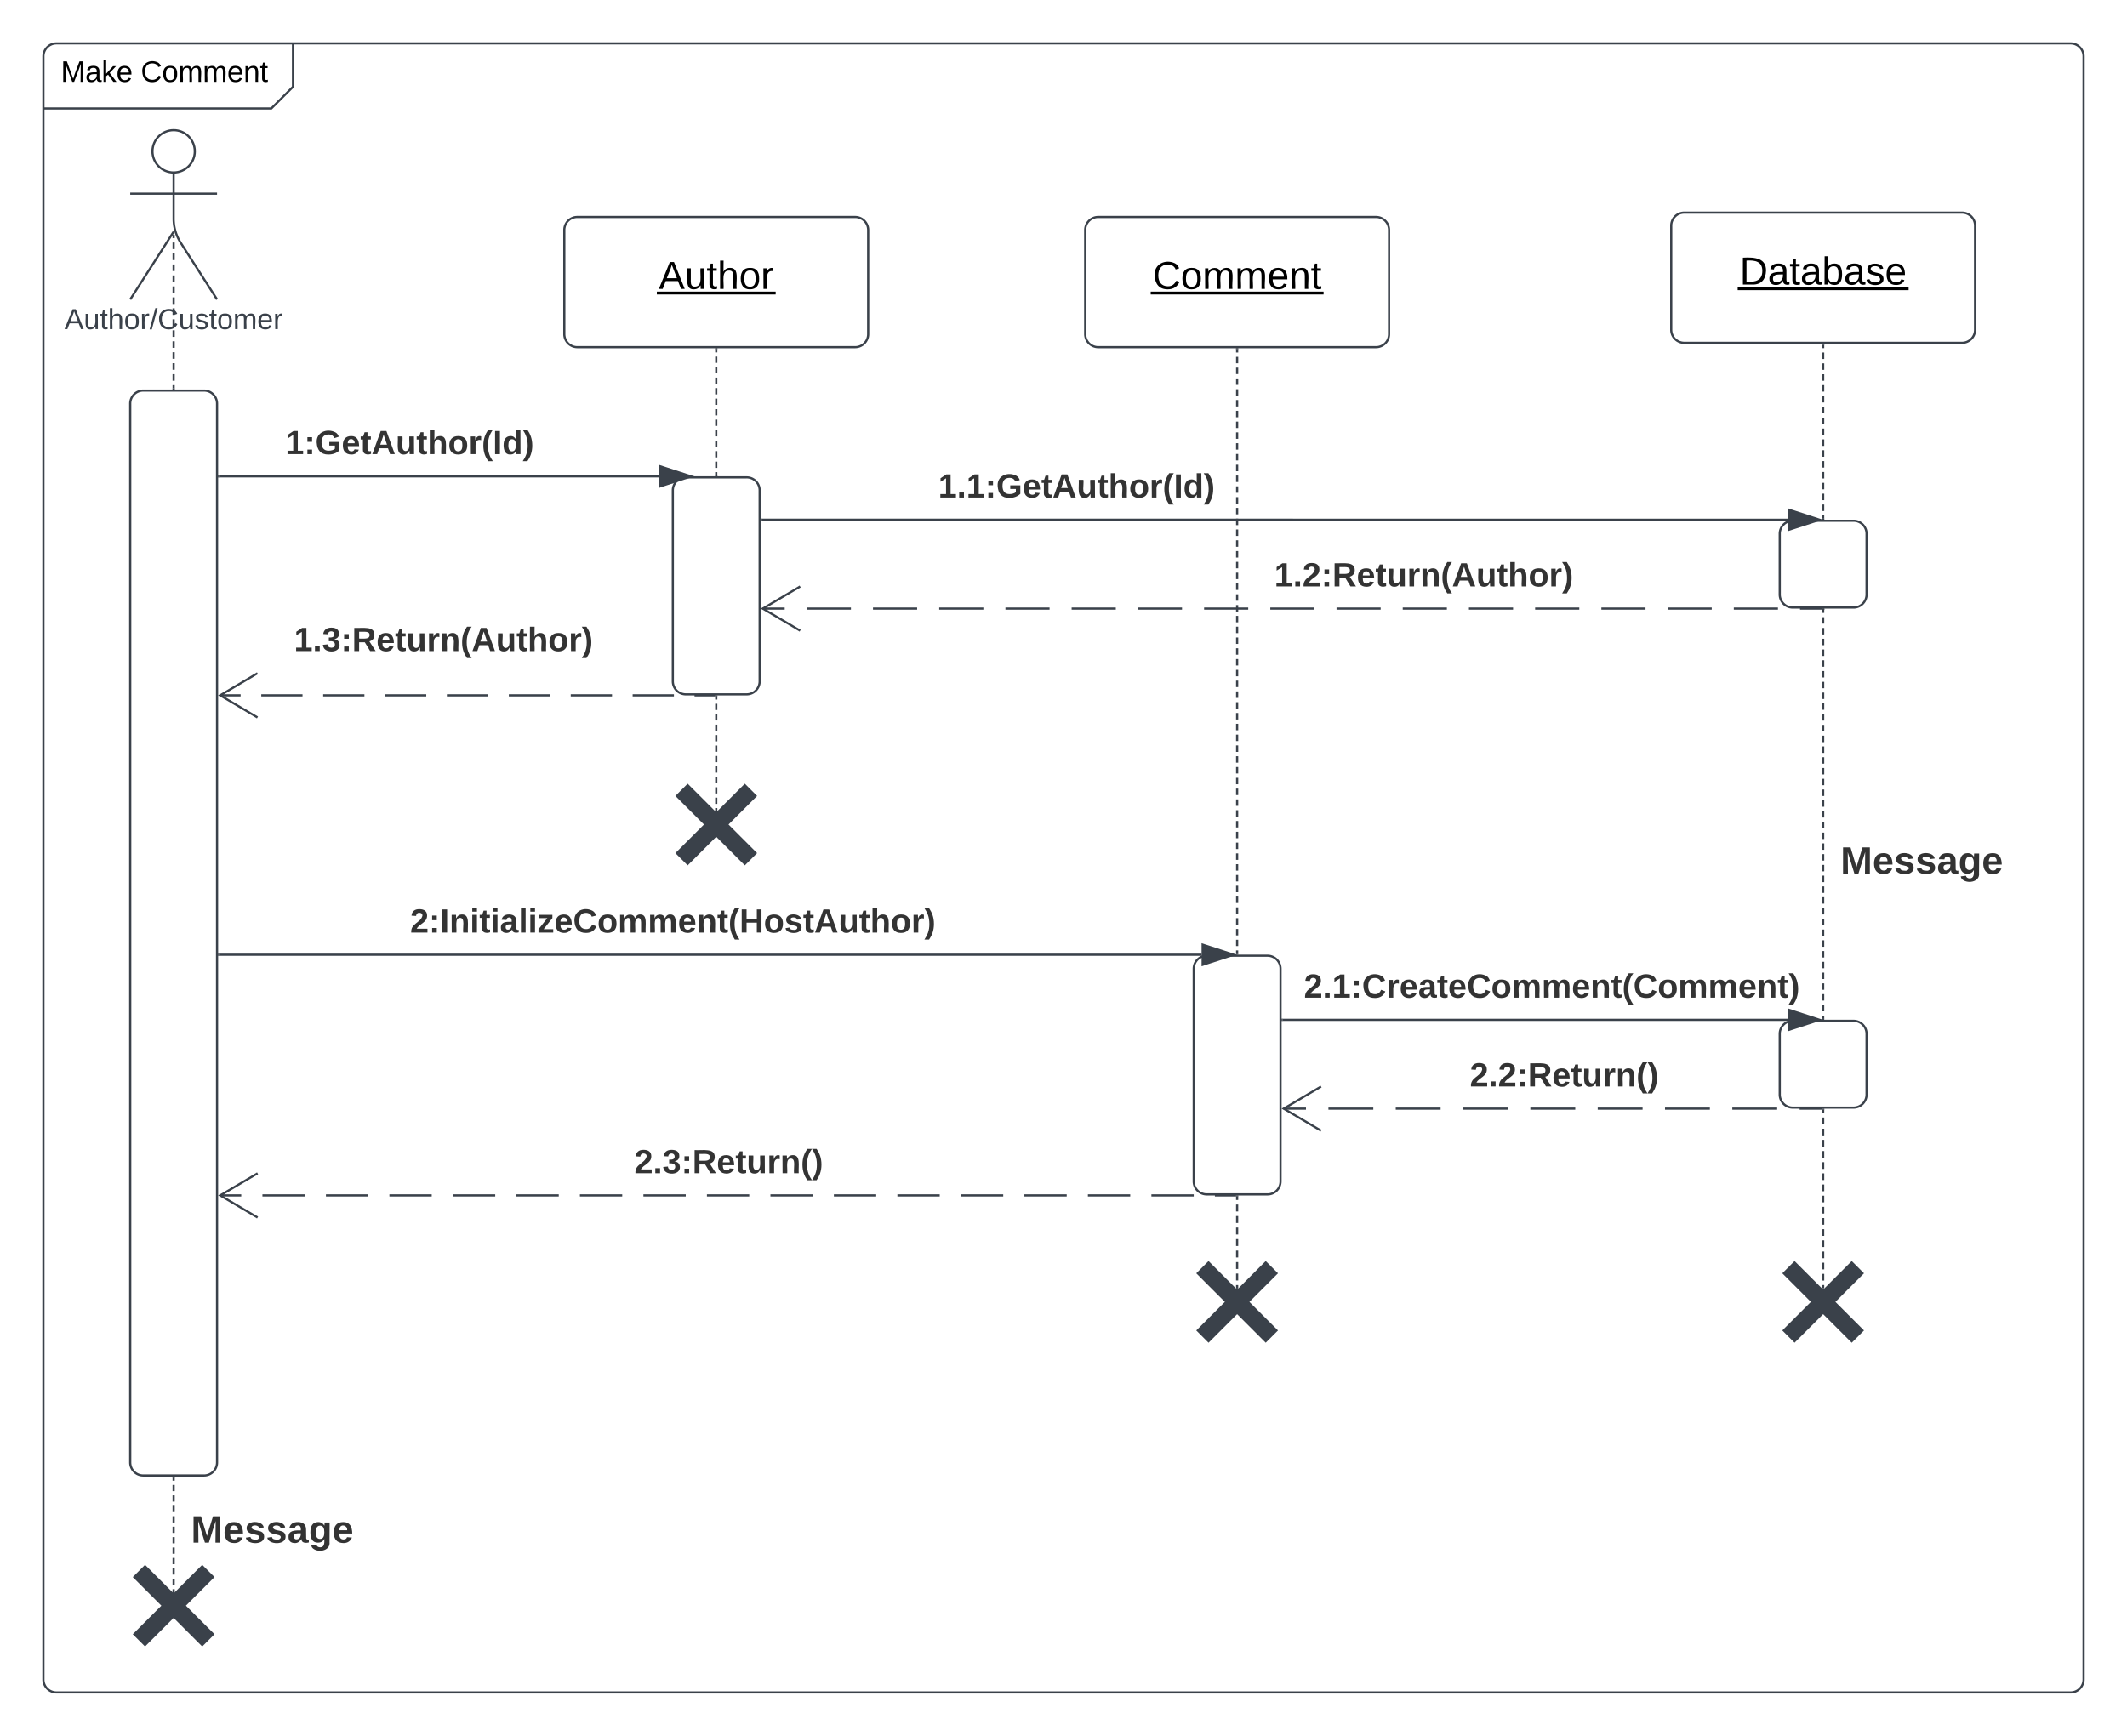 <svg xmlns="http://www.w3.org/2000/svg" xmlns:xlink="http://www.w3.org/1999/xlink" xmlns:lucid="lucid" width="980" height="800"><g transform="translate(-60 -40)" lucid:page-tab-id="0_0"><path d="M0 0h1870.87v1322.83H0z" fill="#fff"/><path d="M80 66a6 6 0 0 1 6-6h103a6 6 0 0 1 6 6v8a14.5 14.5 0 0 1-4.24 10.24l-1.52 1.52A14.5 14.5 0 0 1 179 90H86a6 6 0 0 1-6-6z" fill="#fff"/><path d="M195 60v20l-10 10H80" stroke="#3a414a" fill="none"/><path d="M80 66a6 6 0 0 1 6-6h928a6 6 0 0 1 6 6v748a6 6 0 0 1-6 6H86a6 6 0 0 1-6-6z" stroke="#3a414a" fill="none"/><use xlink:href="#a" transform="matrix(1,0,0,1,88,60) translate(0 17.711)"/><use xlink:href="#b" transform="matrix(1,0,0,1,88,60) translate(36.864 17.711)"/><path d="M149.75 109.75c0 5.38-4.37 9.75-9.75 9.75s-9.75-4.37-9.75-9.75S134.62 100 140 100s9.75 4.37 9.75 9.75z" stroke="#3a414a" fill="#fff"/><path d="M140 119.5v21.3a20.48 20.48 0 0 0 3.24 11.05L160 178m-20-31.2L120 178m0-48.75h40" stroke="#3a414a" fill="none"/><path d="M120 106a6 6 0 0 1 6-6h28a6 6 0 0 1 6 6v88a6 6 0 0 1-6 6h-28a6 6 0 0 1-6-6z" fill="none"/><use xlink:href="#c" transform="matrix(1,0,0,1,40,178) translate(49.704 13.667)"/><path d="M120 226a6 6 0 0 1 6-6h28a6 6 0 0 1 6 6v488a6 6 0 0 1-6 6h-28a6 6 0 0 1-6-6zM320 146a6 6 0 0 1 6-6h128a6 6 0 0 1 6 6v48a6 6 0 0 1-6 6H326a6 6 0 0 1-6-6z" stroke="#3a414a" fill="#fff"/><use xlink:href="#d" transform="matrix(1,0,0,1,320,140) translate(43.53 33.15)"/><path d="M560 146a6 6 0 0 1 6-6h128a6 6 0 0 1 6 6v48a6 6 0 0 1-6 6H566a6 6 0 0 1-6-6z" stroke="#3a414a" fill="#fff"/><use xlink:href="#e" transform="matrix(1,0,0,1,560,140) translate(31.08 33.15)"/><path d="M830 144a6 6 0 0 1 6-6h128a6 6 0 0 1 6 6v48a6 6 0 0 1-6 6H836a6 6 0 0 1-6-6z" stroke="#3a414a" fill="#fff"/><use xlink:href="#f" transform="matrix(1,0,0,1,830,138) translate(31.53 33.15)"/><path d="M370 266a6 6 0 0 1 6-6h28a6 6 0 0 1 6 6v88a6 6 0 0 1-6 6h-28a6 6 0 0 1-6-6z" stroke="#3a414a" fill="#fff"/><path d="M363.62 259.54h-202.7" stroke="#3a414a" fill="none"/><path d="M378.38 259.54l-14.26 4.63v-9.27z" stroke="#3a414a" fill="#3a414a"/><path d="M160.95 260.04h-.52v-1h.52z" stroke="#3a414a" stroke-width=".05" fill="#3a414a"/><use xlink:href="#g" transform="matrix(1,0,0,1,191.487,236.869) translate(0 12.444)"/><path d="M880 286a6 6 0 0 1 6-6h28a6 6 0 0 1 6 6v28a6 6 0 0 1-6 6h-28a6 6 0 0 1-6-6z" stroke="#3a414a" fill="#fff"/><path d="M883.62 279.54h-228.4v-.02H410.93" stroke="#3a414a" fill="none"/><path d="M898.38 279.54l-14.26 4.63v-9.27z" stroke="#3a414a" fill="#3a414a"/><path d="M410.95 280.02h-.5v-1h.5z" stroke="#3a414a" stroke-width=".05" fill="#3a414a"/><use xlink:href="#h" transform="matrix(1,0,0,1,492.265,256.856) translate(0 12.444)"/><path d="M899.52 320.48h-10.17m-10.17 0h-20.34m-10.17 0h-20.34m-10.17 0h-20.34m-10.17 0H767.3m-10.16 0H736.8m-10.16 0H706.3m-10.17 0H675.8m-10.18 0h-20.34m-10.17 0h-20.33m-10.17 0h-20.34m-10.17 0h-20.35m-10.17 0h-20.33m-10.17 0h-20.34m-10.17 0h-20.34m-10.17 0h-20.34m-10.17 0h-10.17" stroke="#3a414a" fill="none"/><path d="M900.5 320.98h-1v-.5l1-.02z" stroke="#3a414a" stroke-width=".05" fill="#3a414a"/><path d="M428.67 310.3l-17.22 10.18 17.22 10.18" stroke="#3a414a" fill="none"/><use xlink:href="#i" transform="matrix(1,0,0,1,647.123,297.815) translate(0 12.444)"/><path d="M389.5 360.46H380m-9.5 0h-19.02m-9.5 0h-19.02m-9.5 0h-19.02m-9.5 0H265.9m-9.5 0H237.4m-9.5 0h-19m-9.52 0h-19m-9.52 0h-9.5" stroke="#3a414a" fill="none"/><path stroke="#3a414a" stroke-width=".05" fill="#3a414a"/><path d="M178.64 350.28l-17.2 10.18 17.2 10.2" stroke="#3a414a" fill="none"/><use xlink:href="#j" transform="matrix(1,0,0,1,195.449,327.617) translate(0 12.444)"/><path d="M610 486.46a6 6 0 0 1 6-6h28a6 6 0 0 1 6 6v98a6 6 0 0 1-6 6h-28a6 6 0 0 1-6-6z" stroke="#3a414a" fill="#fff"/><path d="M613.62 480H160.96" stroke="#3a414a" fill="none"/><path d="M628.38 480l-14.26 4.64v-9.28z" stroke="#3a414a" fill="#3a414a"/><path d="M160.98 480.5h-.52v-1h.52z" stroke="#3a414a" stroke-width=".05" fill="#3a414a"/><use xlink:href="#k" transform="matrix(1,0,0,1,248.953,457.333) translate(0 12.444)"/><path d="M880 516.46a6 6 0 0 1 6-6h28a6 6 0 0 1 6 6v28a6 6 0 0 1-6 6h-28a6 6 0 0 1-6-6z" stroke="#3a414a" fill="#fff"/><path d="M883.62 510H650.95" stroke="#3a414a" fill="none"/><path d="M898.38 510l-14.26 4.64v-9.28z" stroke="#3a414a" fill="#3a414a"/><path d="M650.96 510.5h-.52v-1h.52z" stroke="#3a414a" stroke-width=".05" fill="#3a414a"/><use xlink:href="#l" transform="matrix(1,0,0,1,660.775,487.333) translate(0 12.444)"/><path d="M899.5 550.93h-10.34m-10.34 0h-20.67m-10.34 0h-20.67m-10.33 0h-20.68m-10.34 0H765.1m-10.33 0H734.1m-10.35 0h-20.67m-10.34 0h-20.68m-10.34 0H651.4" stroke="#3a414a" fill="none"/><path stroke="#3a414a" stroke-width=".05" fill="#3a414a"/><path d="M668.67 540.75l-17.2 10.18 17.2 10.18" stroke="#3a414a" fill="none"/><use xlink:href="#m" transform="matrix(1,0,0,1,737.214,528.262) translate(0 12.444)"/><path d="M629.5 590.93h-9.75m-9.75 0h-19.5m-9.76 0h-19.5m-9.76 0h-19.5m-9.75 0h-19.5m-9.76 0h-19.5m-9.76 0h-19.5m-9.74 0h-19.5m-9.76 0h-19.5m-9.76 0h-19.5m-9.76 0h-19.5m-9.75 0h-19.5m-9.76 0h-19.5m-9.76 0h-19.5m-9.74 0h-19.5m-9.76 0h-19.5m-9.76 0h-9.75" stroke="#3a414a" fill="none"/><path stroke="#3a414a" stroke-width=".05" fill="#3a414a"/><path d="M178.68 580.75l-17.22 10.18 17.22 10.18" stroke="#3a414a" fill="none"/><use xlink:href="#n" transform="matrix(1,0,0,1,352.253,568.262) translate(0 12.444)"/><path d="M370 406a6 6 0 0 1 6-6h28a6 6 0 0 1 6 6v28a6 6 0 0 1-6 6h-28a6 6 0 0 1-6-6z" fill="none"/><path d="M374 404l32 32m0-32l-32 32" stroke="#3a414a" stroke-width="8" fill="none"/><path d="M390 360.96v1.45m0 1.93v2.88m0 1.94v2.88m0 1.92v2.9m0 1.9v2.9m0 1.92v2.88m0 1.93v2.88m0 1.92v2.9m0 1.9v2.9m0 1.92v2.87m0 1.92v2.88m0 1.92v1.44" stroke="#3a414a" fill="none"/><path d="M390.5 360.98h-1v-.5l1-.02z" stroke="#3a414a" stroke-width=".05" fill="#3a414a"/><path d="M390 413.83v3.5M630 200.96v1.5m0 2v2.97m0 2v2.97m0 2v2.98m0 2v2.97m0 2v2.97m0 2v2.98m0 2v2.97m0 2v2.98m0 2v2.97m0 2v2.97m0 1.98v3m0 1.98v2.98m0 2v2.98m0 2v2.97m0 1.98v2.98m0 2v2.98m0 2V287m0 2v3m0 1.97v3m0 1.98v2.98m0 2v2.98m0 2v2.98m0 2v2.97m0 2v2.98m0 2v2.97m0 2v2.98m0 2v2.97m0 2v2.97m0 2v2.98m0 2v2.97m0 2v2.98m0 1.98v3m0 1.98v3m0 1.98v3m0 1.98v2.98m0 2v2.97m0 2v3m0 1.98v2.98m0 2v2.98m0 2v2.97m0 2v2.98m0 2v2.98m0 2v2.97m0 2v2.98m0 2v2.98m0 2v2.97m0 2v2.98m0 2v2.97m0 2v2.98m0 1.98v3m0 1.98v2.98m0 2v2.98m0 2v2.97m0 2v2.97m0 2V476m0 2v1.48" stroke="#3a414a" fill="none"/><path d="M630.5 200.98h-1v-.52h1z" stroke="#3a414a" stroke-width=".05" fill="#3a414a"/><path d="M630 479.5v.5M390 200.96v1.46m0 1.93v2.9m0 1.94v2.9m0 1.93v2.9m0 1.94v2.9m0 1.94v2.9m0 1.95v2.9m0 1.94v2.9m0 1.93v2.9m0 1.94v2.9m0 1.94v2.9m0 1.94v2.9m0 1.94v1.46" stroke="#3a414a" fill="none"/><path d="M390.5 200.98h-1v-.52h1zM390.5 259.53h-1v-.5h1z" stroke="#3a414a" stroke-width=".05" fill="#3a414a"/><path d="M610 626a6 6 0 0 1 6-6h28a6 6 0 0 1 6 6v28a6 6 0 0 1-6 6h-28a6 6 0 0 1-6-6z" fill="none"/><path d="M614 624l32 32m0-32l-32 32" stroke="#3a414a" stroke-width="8" fill="none"/><path d="M630 591.43v1.6m0 2.1v3.2m0 2.1v3.2m0 2.1v3.2m0 2.12v3.18m0 2.12v3.18m0 2.12v3.18m0 2.12v3.18m0 2.12v1.6" stroke="#3a414a" fill="none"/><path d="M630.5 591.44h-1v-.5h1z" stroke="#3a414a" stroke-width=".05" fill="#3a414a"/><path d="M630 633.83v3.5" stroke="#3a414a" fill="none"/><path d="M880 626a6 6 0 0 1 6-6h28a6 6 0 0 1 6 6v28a6 6 0 0 1-6 6h-28a6 6 0 0 1-6-6z" fill="none"/><path d="M884 624l32 32m0-32l-32 32" stroke="#3a414a" stroke-width="8" fill="none"/><path d="M900 551.43v1.54m0 2.06v3.1m0 2.06v3.08m0 2.06v3.1m0 2.05v3.08m0 2.06v3.1m0 2.05v3.08m0 2.06v3.1m0 2.05v3.08m0 2.06v3.1m0 2.05v3.08m0 2.06v3.1m0 2.05v3.08m0 2.07v3.1m0 2.05v3.1m0 2.05v3.1m0 2.05v1.54" stroke="#3a414a" fill="none"/><path d="M900.5 551.44h-1v-.5h1z" stroke="#3a414a" stroke-width=".05" fill="#3a414a"/><path d="M900 633.83v3.5M900 320.96v1.5m0 1.98v2.97m0 2v2.98m0 1.98v2.98m0 1.98v2.98m0 1.98v2.98m0 1.98v2.98m0 2v2.96m0 2v2.96m0 2v2.97m0 2v2.97m0 1.98v2.98m0 1.98v3m0 1.97v2.98m0 2v2.96m0 2v2.97m0 2v2.97m0 1.98v2.98m0 1.98v2.98m0 1.98v2.98m0 2v2.96m0 2v2.96m0 2v2.96m0 2v2.97m0 1.98v2.98m0 1.98v3m0 1.97v2.98m0 2v2.96m0 2v2.97m0 2v2.97m0 1.98v2.98m0 1.98v2.98m0 1.98v2.98m0 1.98v2.98m0 2v2.96m0 2v2.96m0 2v2.97m0 1.98v2.98m0 1.98v1.5" stroke="#3a414a" fill="none"/><path d="M900.5 320.98h-1v-.5l1-.02z" stroke="#3a414a" stroke-width=".05" fill="#3a414a"/><path d="M900 509.5v.5" stroke="#3a414a" fill="none"/><use xlink:href="#o" transform="matrix(1,0,0,1,908,428.459) translate(0 14.222)"/><path d="M900 198.96v1.5m0 2v3m0 2v3m0 2.02v3m0 2v3m0 2v3m0 2v3m0 2v3.02m0 2v3m0 2v3m0 2v3m0 2v3m0 2.02v3m0 2v3m0 2v3m0 2v3m0 2v1.52" stroke="#3a414a" fill="none"/><path d="M900.5 198.98h-1v-.52h1zM900.5 279.53h-1v-.5h1z" stroke="#3a414a" stroke-width=".05" fill="#3a414a"/><path d="M120 766a6 6 0 0 1 6-6h28a6 6 0 0 1 6 6v28a6 6 0 0 1-6 6h-28a6 6 0 0 1-6-6z" fill="none"/><path d="M124 764l32 32m0-32l-32 32" stroke="#3a414a" stroke-width="8" fill="none"/><path d="M140 720.96v1.45m0 1.93v2.88m0 1.94v2.88m0 1.92v2.9m0 1.9v2.9m0 1.92v2.88m0 1.93v2.88m0 1.92v2.9m0 1.9v2.9m0 1.92v2.87m0 1.92v2.88m0 1.92v1.44" stroke="#3a414a" fill="none"/><path d="M140.5 720.98h-1v-.5l1-.02z" stroke="#3a414a" stroke-width=".05" fill="#3a414a"/><path d="M140 773.83v3.5" stroke="#3a414a" fill="none"/><use xlink:href="#o" transform="matrix(1,0,0,1,148,736.737) translate(0 14.222)"/><path d="M140 148.23v1.5m0 2.04v3.03m0 2.02v3.04m0 2.02v3.04m0 2.02v3.03m0 2.03v3.03m0 2.02v3.04m0 2v3.05m0 2.02v3.04m0 2.03v3.03m0 2.03v3.02m0 2.02v3.04m0 2.02v3.04m0 2.02v3.03m0 2.02v1.5M140 147.73" stroke="#3a414a" fill="none"/><path d="M140.5 219.53h-1v-.5h1z" stroke="#3a414a" stroke-width=".05" fill="#3a414a"/><defs><path d="M240 0l2-218c-23 76-54 145-80 218h-23L58-218 59 0H30v-248h44l77 211c21-75 51-140 76-211h43V0h-30" id="p"/><path d="M141-36C126-15 110 5 73 4 37 3 15-17 15-53c-1-64 63-63 125-63 3-35-9-54-41-54-24 1-41 7-42 31l-33-3c5-37 33-52 76-52 45 0 72 20 72 64v82c-1 20 7 32 28 27v20c-31 9-61-2-59-35zM48-53c0 20 12 33 32 33 41-3 63-29 60-74-43 2-92-5-92 41" id="q"/><path d="M143 0L79-87 56-68V0H24v-261h32v163l83-92h37l-77 82L181 0h-38" id="r"/><path d="M100-194c63 0 86 42 84 106H49c0 40 14 67 53 68 26 1 43-12 49-29l28 8c-11 28-37 45-77 45C44 4 14-33 15-96c1-61 26-98 85-98zm52 81c6-60-76-77-97-28-3 7-6 17-6 28h103" id="s"/><g id="a"><use transform="matrix(0.038,0,0,0.038,0,0)" xlink:href="#p"/><use transform="matrix(0.038,0,0,0.038,11.259,0)" xlink:href="#q"/><use transform="matrix(0.038,0,0,0.038,18.79,0)" xlink:href="#r"/><use transform="matrix(0.038,0,0,0.038,25.567,0)" xlink:href="#s"/></g><path d="M212-179c-10-28-35-45-73-45-59 0-87 40-87 99 0 60 29 101 89 101 43 0 62-24 78-52l27 14C228-24 195 4 139 4 59 4 22-46 18-125c-6-104 99-153 187-111 19 9 31 26 39 46" id="t"/><path d="M100-194c62-1 85 37 85 99 1 63-27 99-86 99S16-35 15-95c0-66 28-99 85-99zM99-20c44 1 53-31 53-75 0-43-8-75-51-75s-53 32-53 75 10 74 51 75" id="u"/><path d="M210-169c-67 3-38 105-44 169h-31v-121c0-29-5-50-35-48C34-165 62-65 56 0H25l-1-190h30c1 10-1 24 2 32 10-44 99-50 107 0 11-21 27-35 58-36 85-2 47 119 55 194h-31v-121c0-29-5-49-35-48" id="v"/><path d="M117-194c89-4 53 116 60 194h-32v-121c0-31-8-49-39-48C34-167 62-67 57 0H25l-1-190h30c1 10-1 24 2 32 11-22 29-35 61-36" id="w"/><path d="M59-47c-2 24 18 29 38 22v24C64 9 27 4 27-40v-127H5v-23h24l9-43h21v43h35v23H59v120" id="x"/><g id="b"><use transform="matrix(0.038,0,0,0.038,0,0)" xlink:href="#t"/><use transform="matrix(0.038,0,0,0.038,9.752,0)" xlink:href="#u"/><use transform="matrix(0.038,0,0,0.038,17.283,0)" xlink:href="#v"/><use transform="matrix(0.038,0,0,0.038,28.542,0)" xlink:href="#v"/><use transform="matrix(0.038,0,0,0.038,39.801,0)" xlink:href="#s"/><use transform="matrix(0.038,0,0,0.038,47.331,0)" xlink:href="#w"/><use transform="matrix(0.038,0,0,0.038,54.862,0)" xlink:href="#x"/></g><path fill="#3a414a" d="M205 0l-28-72H64L36 0H1l101-248h38L239 0h-34zm-38-99l-47-123c-12 45-31 82-46 123h93" id="y"/><path fill="#3a414a" d="M84 4C-5 8 30-112 23-190h32v120c0 31 7 50 39 49 72-2 45-101 50-169h31l1 190h-30c-1-10 1-25-2-33-11 22-28 36-60 37" id="z"/><path fill="#3a414a" d="M59-47c-2 24 18 29 38 22v24C64 9 27 4 27-40v-127H5v-23h24l9-43h21v43h35v23H59v120" id="A"/><path fill="#3a414a" d="M106-169C34-169 62-67 57 0H25v-261h32l-1 103c12-21 28-36 61-36 89 0 53 116 60 194h-32v-121c2-32-8-49-39-48" id="B"/><path fill="#3a414a" d="M100-194c62-1 85 37 85 99 1 63-27 99-86 99S16-35 15-95c0-66 28-99 85-99zM99-20c44 1 53-31 53-75 0-43-8-75-51-75s-53 32-53 75 10 74 51 75" id="C"/><path fill="#3a414a" d="M114-163C36-179 61-72 57 0H25l-1-190h30c1 12-1 29 2 39 6-27 23-49 58-41v29" id="D"/><path fill="#3a414a" d="M0 4l72-265h28L28 4H0" id="E"/><path fill="#3a414a" d="M212-179c-10-28-35-45-73-45-59 0-87 40-87 99 0 60 29 101 89 101 43 0 62-24 78-52l27 14C228-24 195 4 139 4 59 4 22-46 18-125c-6-104 99-153 187-111 19 9 31 26 39 46" id="F"/><path fill="#3a414a" d="M135-143c-3-34-86-38-87 0 15 53 115 12 119 90S17 21 10-45l28-5c4 36 97 45 98 0-10-56-113-15-118-90-4-57 82-63 122-42 12 7 21 19 24 35" id="G"/><path fill="#3a414a" d="M210-169c-67 3-38 105-44 169h-31v-121c0-29-5-50-35-48C34-165 62-65 56 0H25l-1-190h30c1 10-1 24 2 32 10-44 99-50 107 0 11-21 27-35 58-36 85-2 47 119 55 194h-31v-121c0-29-5-49-35-48" id="H"/><path fill="#3a414a" d="M100-194c63 0 86 42 84 106H49c0 40 14 67 53 68 26 1 43-12 49-29l28 8c-11 28-37 45-77 45C44 4 14-33 15-96c1-61 26-98 85-98zm52 81c6-60-76-77-97-28-3 7-6 17-6 28h103" id="I"/><g id="c"><use transform="matrix(0.037,0,0,0.037,0,0)" xlink:href="#y"/><use transform="matrix(0.037,0,0,0.037,8.889,0)" xlink:href="#z"/><use transform="matrix(0.037,0,0,0.037,16.296,0)" xlink:href="#A"/><use transform="matrix(0.037,0,0,0.037,20,0)" xlink:href="#B"/><use transform="matrix(0.037,0,0,0.037,27.407,0)" xlink:href="#C"/><use transform="matrix(0.037,0,0,0.037,34.815,0)" xlink:href="#D"/><use transform="matrix(0.037,0,0,0.037,39.222,0)" xlink:href="#E"/><use transform="matrix(0.037,0,0,0.037,42.926,0)" xlink:href="#F"/><use transform="matrix(0.037,0,0,0.037,52.519,0)" xlink:href="#z"/><use transform="matrix(0.037,0,0,0.037,59.926,0)" xlink:href="#G"/><use transform="matrix(0.037,0,0,0.037,66.593,0)" xlink:href="#A"/><use transform="matrix(0.037,0,0,0.037,70.296,0)" xlink:href="#C"/><use transform="matrix(0.037,0,0,0.037,77.704,0)" xlink:href="#H"/><use transform="matrix(0.037,0,0,0.037,88.778,0)" xlink:href="#I"/><use transform="matrix(0.037,0,0,0.037,96.185,0)" xlink:href="#D"/></g><path d="M205 0l-28-72H64L36 0H1l101-248h38L239 0h-34zm-38-99l-47-123c-12 45-31 82-46 123h93" id="J"/><path d="M84 4C-5 8 30-112 23-190h32v120c0 31 7 50 39 49 72-2 45-101 50-169h31l1 190h-30c-1-10 1-25-2-33-11 22-28 36-60 37" id="K"/><path d="M106-169C34-169 62-67 57 0H25v-261h32l-1 103c12-21 28-36 61-36 89 0 53 116 60 194h-32v-121c2-32-8-49-39-48" id="L"/><path d="M114-163C36-179 61-72 57 0H25l-1-190h30c1 12-1 29 2 39 6-27 23-49 58-41v29" id="M"/><g id="d"><use transform="matrix(0.05,0,0,0.05,0,0)" xlink:href="#J"/><use transform="matrix(0.05,0,0,0.05,12,0)" xlink:href="#K"/><use transform="matrix(0.05,0,0,0.05,22,0)" xlink:href="#x"/><use transform="matrix(0.05,0,0,0.05,27,0)" xlink:href="#L"/><use transform="matrix(0.05,0,0,0.05,37,0)" xlink:href="#u"/><use transform="matrix(0.05,0,0,0.05,47,0)" xlink:href="#M"/><path d="M-.9 1.25h54.75v1.32H-.9z"/></g><g id="e"><use transform="matrix(0.05,0,0,0.05,0,0)" xlink:href="#t"/><use transform="matrix(0.05,0,0,0.05,12.95,0)" xlink:href="#u"/><use transform="matrix(0.05,0,0,0.05,22.95,0)" xlink:href="#v"/><use transform="matrix(0.05,0,0,0.05,37.9,0)" xlink:href="#v"/><use transform="matrix(0.05,0,0,0.05,52.85,0)" xlink:href="#s"/><use transform="matrix(0.05,0,0,0.05,62.85,0)" xlink:href="#w"/><use transform="matrix(0.05,0,0,0.05,72.85,0)" xlink:href="#x"/><path d="M-.9 1.25h79.65v1.32H-.9z"/></g><path d="M30-248c118-7 216 8 213 122C240-48 200 0 122 0H30v-248zM63-27c89 8 146-16 146-99s-60-101-146-95v194" id="N"/><path d="M115-194c53 0 69 39 70 98 0 66-23 100-70 100C84 3 66-7 56-30L54 0H23l1-261h32v101c10-23 28-34 59-34zm-8 174c40 0 45-34 45-75 0-40-5-75-45-74-42 0-51 32-51 76 0 43 10 73 51 73" id="O"/><path d="M135-143c-3-34-86-38-87 0 15 53 115 12 119 90S17 21 10-45l28-5c4 36 97 45 98 0-10-56-113-15-118-90-4-57 82-63 122-42 12 7 21 19 24 35" id="P"/><g id="f"><use transform="matrix(0.05,0,0,0.05,0,0)" xlink:href="#N"/><use transform="matrix(0.05,0,0,0.05,12.95,0)" xlink:href="#q"/><use transform="matrix(0.05,0,0,0.05,22.95,0)" xlink:href="#x"/><use transform="matrix(0.05,0,0,0.05,27.95,0)" xlink:href="#q"/><use transform="matrix(0.05,0,0,0.05,37.95,0)" xlink:href="#O"/><use transform="matrix(0.05,0,0,0.05,47.95,0)" xlink:href="#q"/><use transform="matrix(0.05,0,0,0.05,57.95,0)" xlink:href="#P"/><use transform="matrix(0.05,0,0,0.05,66.95,0)" xlink:href="#s"/><path d="M-.9 1.25h78.75v1.32H-.9z"/></g><path fill="#333" d="M23 0v-37h61v-169l-59 37v-38l62-41h46v211h57V0H23" id="Q"/><path fill="#333" d="M35-132v-50h50v50H35zM35 0v-49h50V0H35" id="R"/><path fill="#333" d="M67-125c0 54 23 88 75 88 28 0 53-7 68-21v-34h-60v-39h108v91C232-14 192 4 140 4 58 4 20-42 15-125 8-236 126-280 215-234c19 10 29 26 37 47l-47 15c-11-23-29-39-63-39-53 1-75 33-75 86" id="S"/><path fill="#333" d="M185-48c-13 30-37 53-82 52C43 2 14-33 14-96s30-98 90-98c62 0 83 45 84 108H66c0 31 8 55 39 56 18 0 30-7 34-22zm-45-69c5-46-57-63-70-21-2 6-4 13-4 21h74" id="T"/><path fill="#333" d="M115-3C79 11 28 4 28-45v-112H4v-33h27l15-45h31v45h36v33H77v99c-1 23 16 31 38 25v30" id="U"/><path fill="#333" d="M199 0l-22-63H83L61 0H9l90-248h61L250 0h-51zm-33-102l-36-108c-10 38-24 72-36 108h72" id="V"/><path fill="#333" d="M85 4C-2 5 27-109 22-190h50c7 57-23 150 33 157 60-5 35-97 40-157h50l1 190h-47c-2-12 1-28-3-38-12 25-28 42-61 42" id="W"/><path fill="#333" d="M114-157C55-157 80-60 75 0H25v-261h50l-1 109c12-26 28-41 61-42 86-1 58 113 63 194h-50c-7-57 23-157-34-157" id="X"/><path fill="#333" d="M110-194c64 0 96 36 96 99 0 64-35 99-97 99-61 0-95-36-95-99 0-62 34-99 96-99zm-1 164c35 0 45-28 45-65 0-40-10-65-43-65-34 0-45 26-45 65 0 36 10 65 43 65" id="Y"/><path fill="#333" d="M135-150c-39-12-60 13-60 57V0H25l-1-190h47c2 13-1 29 3 40 6-28 27-53 61-41v41" id="Z"/><path fill="#333" d="M67-93c0 74 22 123 53 168H70C40 30 18-18 18-93s22-123 52-168h50c-32 44-53 94-53 168" id="aa"/><path fill="#333" d="M24 0v-248h52V0H24" id="ab"/><path fill="#333" d="M88-194c31-1 46 15 58 34l-1-101h50l1 261h-48c-2-10 0-23-3-31C134-8 116 4 84 4 32 4 16-41 15-95c0-56 19-97 73-99zm17 164c33 0 40-30 41-66 1-37-9-64-41-64s-38 30-39 65c0 43 13 65 39 65" id="ac"/><path fill="#333" d="M102-93c0 74-22 123-52 168H0C30 29 54-18 53-93c0-74-22-123-53-168h50c30 45 52 94 52 168" id="ad"/><g id="g"><use transform="matrix(0.043,0,0,0.043,0,0)" xlink:href="#Q"/><use transform="matrix(0.043,0,0,0.043,8.642,0)" xlink:href="#R"/><use transform="matrix(0.043,0,0,0.043,13.784,0)" xlink:href="#S"/><use transform="matrix(0.043,0,0,0.043,25.883,0)" xlink:href="#T"/><use transform="matrix(0.043,0,0,0.043,34.525,0)" xlink:href="#U"/><use transform="matrix(0.043,0,0,0.043,39.667,0)" xlink:href="#V"/><use transform="matrix(0.043,0,0,0.043,50.858,0)" xlink:href="#W"/><use transform="matrix(0.043,0,0,0.043,60.321,0)" xlink:href="#U"/><use transform="matrix(0.043,0,0,0.043,65.463,0)" xlink:href="#X"/><use transform="matrix(0.043,0,0,0.043,74.926,0)" xlink:href="#Y"/><use transform="matrix(0.043,0,0,0.043,84.389,0)" xlink:href="#Z"/><use transform="matrix(0.043,0,0,0.043,90.438,0)" xlink:href="#aa"/><use transform="matrix(0.043,0,0,0.043,95.58,0)" xlink:href="#ab"/><use transform="matrix(0.043,0,0,0.043,99.901,0)" xlink:href="#ac"/><use transform="matrix(0.043,0,0,0.043,109.364,0)" xlink:href="#ad"/></g><path fill="#333" d="M24 0v-54h51V0H24" id="ae"/><g id="h"><use transform="matrix(0.043,0,0,0.043,0,0)" xlink:href="#Q"/><use transform="matrix(0.043,0,0,0.043,8.642,0)" xlink:href="#ae"/><use transform="matrix(0.043,0,0,0.043,12.963,0)" xlink:href="#Q"/><use transform="matrix(0.043,0,0,0.043,21.605,0)" xlink:href="#R"/><use transform="matrix(0.043,0,0,0.043,26.747,0)" xlink:href="#S"/><use transform="matrix(0.043,0,0,0.043,38.846,0)" xlink:href="#T"/><use transform="matrix(0.043,0,0,0.043,47.488,0)" xlink:href="#U"/><use transform="matrix(0.043,0,0,0.043,52.63,0)" xlink:href="#V"/><use transform="matrix(0.043,0,0,0.043,63.821,0)" xlink:href="#W"/><use transform="matrix(0.043,0,0,0.043,73.284,0)" xlink:href="#U"/><use transform="matrix(0.043,0,0,0.043,78.426,0)" xlink:href="#X"/><use transform="matrix(0.043,0,0,0.043,87.889,0)" xlink:href="#Y"/><use transform="matrix(0.043,0,0,0.043,97.352,0)" xlink:href="#Z"/><use transform="matrix(0.043,0,0,0.043,103.401,0)" xlink:href="#aa"/><use transform="matrix(0.043,0,0,0.043,108.543,0)" xlink:href="#ab"/><use transform="matrix(0.043,0,0,0.043,112.864,0)" xlink:href="#ac"/><use transform="matrix(0.043,0,0,0.043,122.327,0)" xlink:href="#ad"/></g><path fill="#333" d="M182-182c0 78-84 86-111 141h115V0H12c-6-101 99-100 120-180 1-22-12-31-33-32-23 0-32 14-35 34l-49-3c5-45 32-70 84-70 51 0 83 22 83 69" id="af"/><path fill="#333" d="M240-174c0 40-23 61-54 70L253 0h-59l-57-94H76V0H24v-248c93 4 217-23 216 74zM76-134c48-2 112 12 112-38 0-48-66-32-112-35v73" id="ag"/><path fill="#333" d="M135-194c87-1 58 113 63 194h-50c-7-57 23-157-34-157-59 0-34 97-39 157H25l-1-190h47c2 12-1 28 3 38 12-26 28-41 61-42" id="ah"/><g id="i"><use transform="matrix(0.043,0,0,0.043,0,0)" xlink:href="#Q"/><use transform="matrix(0.043,0,0,0.043,8.642,0)" xlink:href="#ae"/><use transform="matrix(0.043,0,0,0.043,12.963,0)" xlink:href="#af"/><use transform="matrix(0.043,0,0,0.043,21.605,0)" xlink:href="#R"/><use transform="matrix(0.043,0,0,0.043,26.747,0)" xlink:href="#ag"/><use transform="matrix(0.043,0,0,0.043,37.938,0)" xlink:href="#T"/><use transform="matrix(0.043,0,0,0.043,46.58,0)" xlink:href="#U"/><use transform="matrix(0.043,0,0,0.043,51.722,0)" xlink:href="#W"/><use transform="matrix(0.043,0,0,0.043,61.185,0)" xlink:href="#Z"/><use transform="matrix(0.043,0,0,0.043,67.235,0)" xlink:href="#ah"/><use transform="matrix(0.043,0,0,0.043,76.698,0)" xlink:href="#aa"/><use transform="matrix(0.043,0,0,0.043,81.84,0)" xlink:href="#V"/><use transform="matrix(0.043,0,0,0.043,93.031,0)" xlink:href="#W"/><use transform="matrix(0.043,0,0,0.043,102.494,0)" xlink:href="#U"/><use transform="matrix(0.043,0,0,0.043,107.636,0)" xlink:href="#X"/><use transform="matrix(0.043,0,0,0.043,117.099,0)" xlink:href="#Y"/><use transform="matrix(0.043,0,0,0.043,126.562,0)" xlink:href="#Z"/><use transform="matrix(0.043,0,0,0.043,132.611,0)" xlink:href="#ad"/></g><path fill="#333" d="M128-127c34 4 56 21 59 58 7 91-148 94-172 28-4-9-6-17-7-26l51-5c1 24 16 35 40 36 23 0 39-12 38-36-1-31-31-36-65-34v-40c32 2 59-3 59-33 0-20-13-33-34-33s-33 13-35 32l-50-3c6-44 37-68 86-68 50 0 83 20 83 66 0 35-22 52-53 58" id="ai"/><g id="j"><use transform="matrix(0.043,0,0,0.043,0,0)" xlink:href="#Q"/><use transform="matrix(0.043,0,0,0.043,8.642,0)" xlink:href="#ae"/><use transform="matrix(0.043,0,0,0.043,12.963,0)" xlink:href="#ai"/><use transform="matrix(0.043,0,0,0.043,21.605,0)" xlink:href="#R"/><use transform="matrix(0.043,0,0,0.043,26.747,0)" xlink:href="#ag"/><use transform="matrix(0.043,0,0,0.043,37.938,0)" xlink:href="#T"/><use transform="matrix(0.043,0,0,0.043,46.58,0)" xlink:href="#U"/><use transform="matrix(0.043,0,0,0.043,51.722,0)" xlink:href="#W"/><use transform="matrix(0.043,0,0,0.043,61.185,0)" xlink:href="#Z"/><use transform="matrix(0.043,0,0,0.043,67.235,0)" xlink:href="#ah"/><use transform="matrix(0.043,0,0,0.043,76.698,0)" xlink:href="#aa"/><use transform="matrix(0.043,0,0,0.043,81.84,0)" xlink:href="#V"/><use transform="matrix(0.043,0,0,0.043,93.031,0)" xlink:href="#W"/><use transform="matrix(0.043,0,0,0.043,102.494,0)" xlink:href="#U"/><use transform="matrix(0.043,0,0,0.043,107.636,0)" xlink:href="#X"/><use transform="matrix(0.043,0,0,0.043,117.099,0)" xlink:href="#Y"/><use transform="matrix(0.043,0,0,0.043,126.562,0)" xlink:href="#Z"/><use transform="matrix(0.043,0,0,0.043,132.611,0)" xlink:href="#ad"/></g><path fill="#333" d="M25-224v-37h50v37H25zM25 0v-190h50V0H25" id="aj"/><path fill="#333" d="M133-34C117-15 103 5 69 4 32 3 11-16 11-54c-1-60 55-63 116-61 1-26-3-47-28-47-18 1-26 9-28 27l-52-2c7-38 36-58 82-57s74 22 75 68l1 82c-1 14 12 18 25 15v27c-30 8-71 5-69-32zm-48 3c29 0 43-24 42-57-32 0-66-3-65 30 0 17 8 27 23 27" id="ak"/><path fill="#333" d="M25 0v-261h50V0H25" id="al"/><path fill="#333" d="M12 0v-35l95-120H19v-35h142v35L67-36h103V0H12" id="am"/><path fill="#333" d="M67-125c0 53 21 87 73 88 37 1 54-22 65-47l45 17C233-25 199 4 140 4 58 4 20-42 15-125 8-235 124-281 211-232c18 10 29 29 36 50l-46 12c-8-25-30-41-62-41-52 0-71 34-72 86" id="an"/><path fill="#333" d="M220-157c-53 9-28 100-34 157h-49v-107c1-27-5-49-29-50C55-147 81-57 75 0H25l-1-190h47c2 12-1 28 3 38 10-53 101-56 108 0 13-22 24-43 59-42 82 1 51 116 57 194h-49v-107c-1-25-5-48-29-50" id="ao"/><path fill="#333" d="M186 0v-106H76V0H24v-248h52v99h110v-99h50V0h-50" id="ap"/><path fill="#333" d="M137-138c1-29-70-34-71-4 15 46 118 7 119 86 1 83-164 76-172 9l43-7c4 19 20 25 44 25 33 8 57-30 24-41C81-84 22-81 20-136c-2-80 154-74 161-7" id="aq"/><g id="k"><use transform="matrix(0.043,0,0,0.043,0,0)" xlink:href="#af"/><use transform="matrix(0.043,0,0,0.043,8.642,0)" xlink:href="#R"/><use transform="matrix(0.043,0,0,0.043,13.784,0)" xlink:href="#ab"/><use transform="matrix(0.043,0,0,0.043,18.105,0)" xlink:href="#ah"/><use transform="matrix(0.043,0,0,0.043,27.568,0)" xlink:href="#aj"/><use transform="matrix(0.043,0,0,0.043,31.889,0)" xlink:href="#U"/><use transform="matrix(0.043,0,0,0.043,37.031,0)" xlink:href="#aj"/><use transform="matrix(0.043,0,0,0.043,41.352,0)" xlink:href="#ak"/><use transform="matrix(0.043,0,0,0.043,49.994,0)" xlink:href="#al"/><use transform="matrix(0.043,0,0,0.043,54.315,0)" xlink:href="#aj"/><use transform="matrix(0.043,0,0,0.043,58.636,0)" xlink:href="#am"/><use transform="matrix(0.043,0,0,0.043,66.414,0)" xlink:href="#T"/><use transform="matrix(0.043,0,0,0.043,75.056,0)" xlink:href="#an"/><use transform="matrix(0.043,0,0,0.043,86.247,0)" xlink:href="#Y"/><use transform="matrix(0.043,0,0,0.043,95.71,0)" xlink:href="#ao"/><use transform="matrix(0.043,0,0,0.043,109.537,0)" xlink:href="#ao"/><use transform="matrix(0.043,0,0,0.043,123.364,0)" xlink:href="#T"/><use transform="matrix(0.043,0,0,0.043,132.006,0)" xlink:href="#ah"/><use transform="matrix(0.043,0,0,0.043,141.469,0)" xlink:href="#U"/><use transform="matrix(0.043,0,0,0.043,146.611,0)" xlink:href="#aa"/><use transform="matrix(0.043,0,0,0.043,151.753,0)" xlink:href="#ap"/><use transform="matrix(0.043,0,0,0.043,162.944,0)" xlink:href="#Y"/><use transform="matrix(0.043,0,0,0.043,172.407,0)" xlink:href="#aq"/><use transform="matrix(0.043,0,0,0.043,181.049,0)" xlink:href="#U"/><use transform="matrix(0.043,0,0,0.043,186.191,0)" xlink:href="#V"/><use transform="matrix(0.043,0,0,0.043,197.383,0)" xlink:href="#W"/><use transform="matrix(0.043,0,0,0.043,206.846,0)" xlink:href="#U"/><use transform="matrix(0.043,0,0,0.043,211.988,0)" xlink:href="#X"/><use transform="matrix(0.043,0,0,0.043,221.451,0)" xlink:href="#Y"/><use transform="matrix(0.043,0,0,0.043,230.914,0)" xlink:href="#Z"/><use transform="matrix(0.043,0,0,0.043,236.963,0)" xlink:href="#ad"/></g><g id="l"><use transform="matrix(0.043,0,0,0.043,0,0)" xlink:href="#af"/><use transform="matrix(0.043,0,0,0.043,8.642,0)" xlink:href="#ae"/><use transform="matrix(0.043,0,0,0.043,12.963,0)" xlink:href="#Q"/><use transform="matrix(0.043,0,0,0.043,21.605,0)" xlink:href="#R"/><use transform="matrix(0.043,0,0,0.043,26.747,0)" xlink:href="#an"/><use transform="matrix(0.043,0,0,0.043,37.938,0)" xlink:href="#Z"/><use transform="matrix(0.043,0,0,0.043,43.988,0)" xlink:href="#T"/><use transform="matrix(0.043,0,0,0.043,52.63,0)" xlink:href="#ak"/><use transform="matrix(0.043,0,0,0.043,61.272,0)" xlink:href="#U"/><use transform="matrix(0.043,0,0,0.043,66.414,0)" xlink:href="#T"/><use transform="matrix(0.043,0,0,0.043,75.056,0)" xlink:href="#an"/><use transform="matrix(0.043,0,0,0.043,86.247,0)" xlink:href="#Y"/><use transform="matrix(0.043,0,0,0.043,95.71,0)" xlink:href="#ao"/><use transform="matrix(0.043,0,0,0.043,109.537,0)" xlink:href="#ao"/><use transform="matrix(0.043,0,0,0.043,123.364,0)" xlink:href="#T"/><use transform="matrix(0.043,0,0,0.043,132.006,0)" xlink:href="#ah"/><use transform="matrix(0.043,0,0,0.043,141.469,0)" xlink:href="#U"/><use transform="matrix(0.043,0,0,0.043,146.611,0)" xlink:href="#aa"/><use transform="matrix(0.043,0,0,0.043,151.753,0)" xlink:href="#an"/><use transform="matrix(0.043,0,0,0.043,162.944,0)" xlink:href="#Y"/><use transform="matrix(0.043,0,0,0.043,172.407,0)" xlink:href="#ao"/><use transform="matrix(0.043,0,0,0.043,186.235,0)" xlink:href="#ao"/><use transform="matrix(0.043,0,0,0.043,200.062,0)" xlink:href="#T"/><use transform="matrix(0.043,0,0,0.043,208.704,0)" xlink:href="#ah"/><use transform="matrix(0.043,0,0,0.043,218.167,0)" xlink:href="#U"/><use transform="matrix(0.043,0,0,0.043,223.309,0)" xlink:href="#ad"/></g><g id="m"><use transform="matrix(0.043,0,0,0.043,0,0)" xlink:href="#af"/><use transform="matrix(0.043,0,0,0.043,8.642,0)" xlink:href="#ae"/><use transform="matrix(0.043,0,0,0.043,12.963,0)" xlink:href="#af"/><use transform="matrix(0.043,0,0,0.043,21.605,0)" xlink:href="#R"/><use transform="matrix(0.043,0,0,0.043,26.747,0)" xlink:href="#ag"/><use transform="matrix(0.043,0,0,0.043,37.938,0)" xlink:href="#T"/><use transform="matrix(0.043,0,0,0.043,46.58,0)" xlink:href="#U"/><use transform="matrix(0.043,0,0,0.043,51.722,0)" xlink:href="#W"/><use transform="matrix(0.043,0,0,0.043,61.185,0)" xlink:href="#Z"/><use transform="matrix(0.043,0,0,0.043,67.235,0)" xlink:href="#ah"/><use transform="matrix(0.043,0,0,0.043,76.698,0)" xlink:href="#aa"/><use transform="matrix(0.043,0,0,0.043,81.84,0)" xlink:href="#ad"/></g><g id="n"><use transform="matrix(0.043,0,0,0.043,0,0)" xlink:href="#af"/><use transform="matrix(0.043,0,0,0.043,8.642,0)" xlink:href="#ae"/><use transform="matrix(0.043,0,0,0.043,12.963,0)" xlink:href="#ai"/><use transform="matrix(0.043,0,0,0.043,21.605,0)" xlink:href="#R"/><use transform="matrix(0.043,0,0,0.043,26.747,0)" xlink:href="#ag"/><use transform="matrix(0.043,0,0,0.043,37.938,0)" xlink:href="#T"/><use transform="matrix(0.043,0,0,0.043,46.58,0)" xlink:href="#U"/><use transform="matrix(0.043,0,0,0.043,51.722,0)" xlink:href="#W"/><use transform="matrix(0.043,0,0,0.043,61.185,0)" xlink:href="#Z"/><use transform="matrix(0.043,0,0,0.043,67.235,0)" xlink:href="#ah"/><use transform="matrix(0.043,0,0,0.043,76.698,0)" xlink:href="#aa"/><use transform="matrix(0.043,0,0,0.043,81.84,0)" xlink:href="#ad"/></g><path fill="#333" d="M230 0l2-204L168 0h-37L68-204 70 0H24v-248h70l56 185 57-185h69V0h-46" id="ar"/><path fill="#333" d="M195-6C206 82 75 100 31 46c-4-6-6-13-8-21l49-6c3 16 16 24 34 25 40 0 42-37 40-79-11 22-30 35-61 35-53 0-70-43-70-97 0-56 18-96 73-97 30 0 46 14 59 34l2-30h47zm-90-29c32 0 41-27 41-63 0-35-9-62-40-62-32 0-39 29-40 63 0 36 9 62 39 62" id="as"/><g id="o"><use transform="matrix(0.049,0,0,0.049,0,0)" xlink:href="#ar"/><use transform="matrix(0.049,0,0,0.049,14.765,0)" xlink:href="#T"/><use transform="matrix(0.049,0,0,0.049,24.642,0)" xlink:href="#aq"/><use transform="matrix(0.049,0,0,0.049,34.519,0)" xlink:href="#aq"/><use transform="matrix(0.049,0,0,0.049,44.395,0)" xlink:href="#ak"/><use transform="matrix(0.049,0,0,0.049,54.272,0)" xlink:href="#as"/><use transform="matrix(0.049,0,0,0.049,65.086,0)" xlink:href="#T"/></g></defs></g></svg>